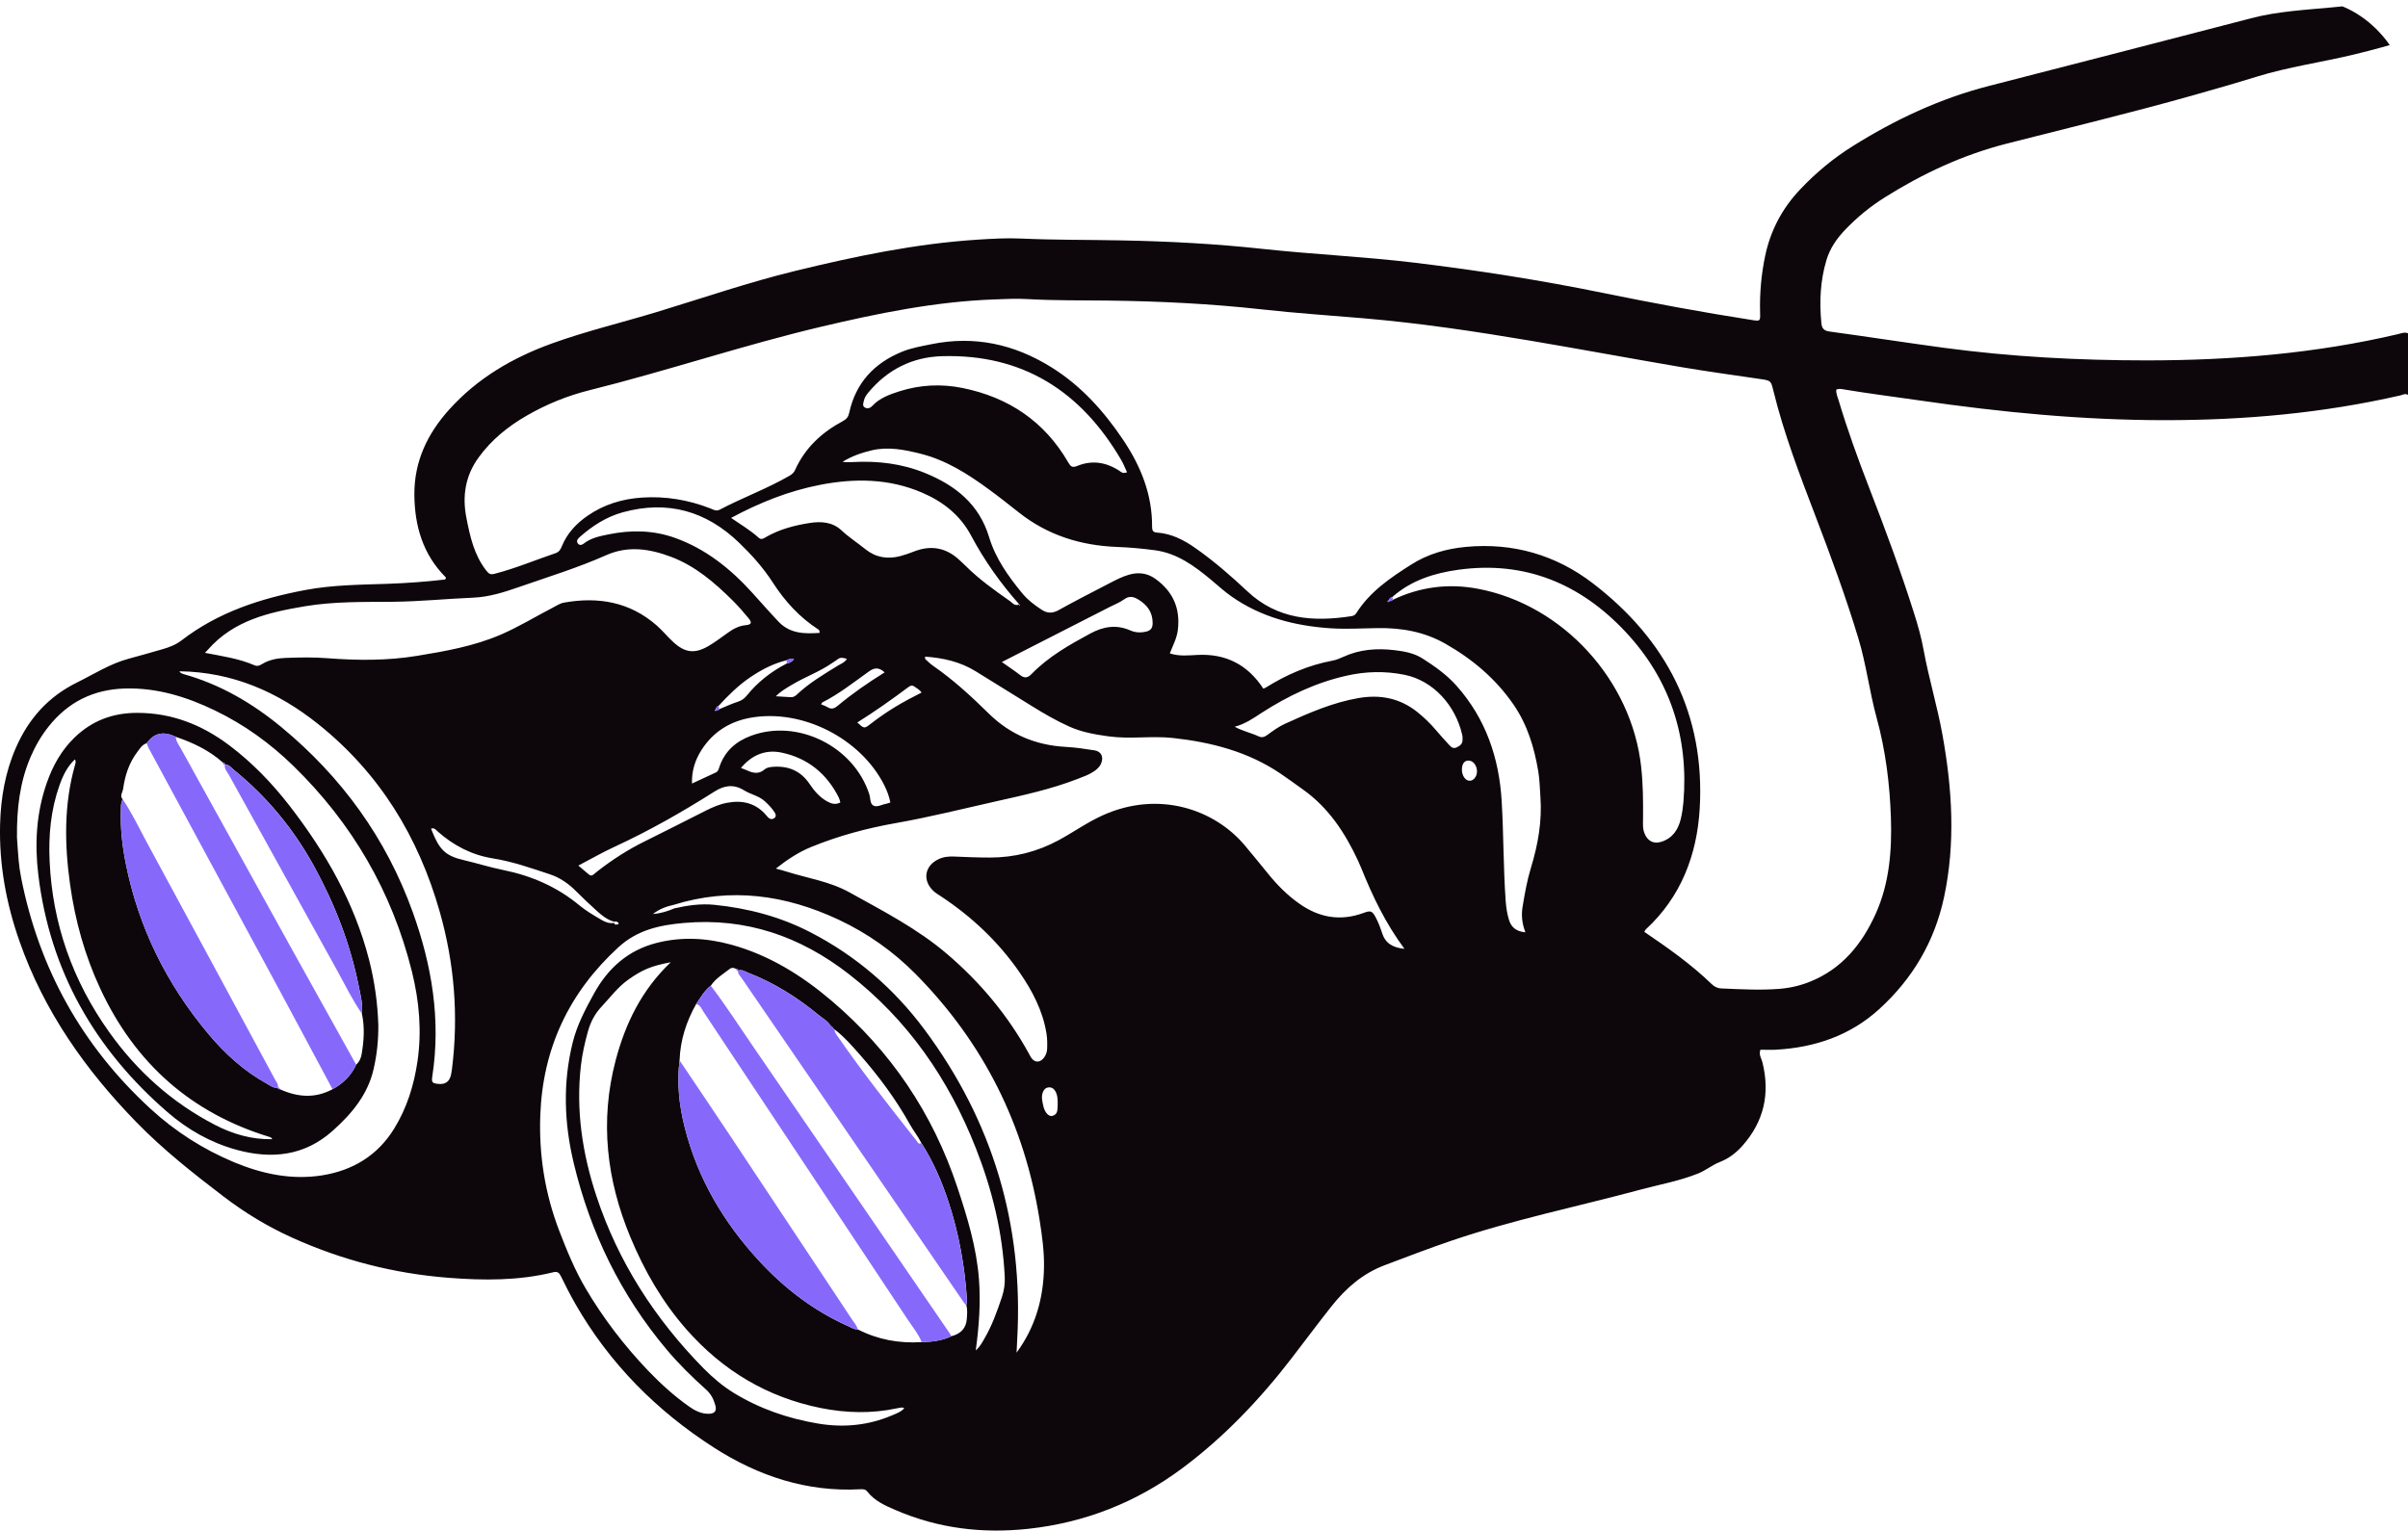 <svg width="173" height="110" viewBox="0 0 173 110" fill="none" xmlns="http://www.w3.org/2000/svg">
<g clip-path="url(#clip0_1_11270)">
<path d="M173 28.385C172.807 28.246 172.62 28.378 172.446 28.418C166.876 29.695 161.229 30.199 155.527 30.196C149.611 30.196 143.741 29.627 137.892 28.775C136.076 28.511 134.251 28.286 132.441 27.982C132.276 27.954 132.105 27.917 131.927 28C131.896 28.277 132.019 28.523 132.095 28.778C132.738 30.922 133.501 33.025 134.309 35.11C135.458 38.066 136.554 41.039 137.512 44.066C137.788 44.933 138.036 45.809 138.198 46.704C138.575 48.761 139.187 50.767 139.558 52.824C140.253 56.699 140.501 60.58 139.668 64.479C138.985 67.674 137.408 70.332 135.026 72.509C132.925 74.428 130.384 75.283 127.585 75.44C127.22 75.461 126.853 75.44 126.476 75.44C126.342 75.802 126.547 76.061 126.614 76.325C127.187 78.595 126.727 80.612 125.169 82.359C124.722 82.857 124.198 83.26 123.567 83.506C123.016 83.721 122.563 84.106 122.012 84.33C120.664 84.875 119.237 85.124 117.844 85.499C113.309 86.72 108.697 87.658 104.242 89.177C102.644 89.721 101.067 90.327 99.487 90.924C97.888 91.526 96.675 92.594 95.643 93.901C94.685 95.112 93.76 96.355 92.817 97.582C90.514 100.577 87.918 103.305 84.895 105.55C81.64 107.967 77.941 109.431 73.874 109.871C70.592 110.224 67.429 109.849 64.385 108.542C63.616 108.213 62.848 107.881 62.312 107.198C62.165 107.011 61.987 107.017 61.788 107.029C57.948 107.235 54.467 106.073 51.291 104.034C47.169 101.386 43.776 97.978 41.324 93.685C40.959 93.046 40.626 92.388 40.301 91.726C40.175 91.468 40.056 91.357 39.744 91.434C37.263 92.046 34.743 92.028 32.22 91.831C28.303 91.526 24.552 90.561 20.97 88.937C19.221 88.147 17.601 87.163 16.067 85.994C13.881 84.324 11.725 82.627 9.802 80.652C6.13 76.882 3.151 72.656 1.399 67.641C0.447 64.931 -0.068 62.136 0.006 59.251C0.055 57.345 0.376 55.484 1.148 53.725C2.058 51.649 3.463 50.072 5.527 49.051C6.755 48.445 7.909 47.697 9.251 47.338C10.053 47.122 10.852 46.895 11.651 46.664C12.147 46.523 12.625 46.344 13.045 46.021C15.678 43.992 18.728 43.005 21.937 42.402C23.897 42.033 25.884 42.023 27.866 41.956C29.253 41.907 30.637 41.805 31.969 41.648C32.055 41.556 32.051 41.516 32.006 41.473C30.386 39.84 29.792 37.816 29.77 35.572C29.749 33.173 30.701 31.18 32.266 29.439C34.302 27.173 36.844 25.697 39.673 24.676C42.141 23.787 44.695 23.181 47.203 22.419C50.507 21.413 53.778 20.287 57.134 19.469C61.445 18.418 65.781 17.51 70.224 17.224C71.275 17.157 72.331 17.095 73.382 17.144C75.779 17.255 78.18 17.227 80.581 17.277C83.961 17.341 87.333 17.52 90.698 17.886C94.327 18.279 97.977 18.442 101.602 18.876C106.153 19.423 110.673 20.134 115.165 21.05C118.717 21.776 122.281 22.44 125.864 22.997C126.464 23.089 126.47 23.089 126.452 22.468C126.415 21.084 126.535 19.718 126.822 18.362C127.211 16.535 128.056 14.955 129.339 13.602C130.46 12.421 131.7 11.384 133.078 10.52C136.15 8.592 139.396 7.07 142.92 6.169C149.207 4.56 155.49 2.93 161.774 1.301C163.66 0.812 165.596 0.713 167.522 0.532C169.178 0.375 170.838 0.206 172.495 0.046C172.66 0.03 172.831 -0.04 173 0.046V2.847C171.738 3.244 170.464 3.592 169.181 3.902C166.826 4.474 164.42 4.8 162.099 5.52C160.601 5.984 159.098 6.415 157.588 6.842C153.136 8.1 148.637 9.179 144.154 10.326C141.009 11.132 138.122 12.479 135.39 14.198C134.349 14.853 133.403 15.631 132.552 16.523C131.952 17.154 131.468 17.852 131.217 18.698C130.773 20.183 130.705 21.693 130.855 23.224C130.892 23.59 131.027 23.769 131.431 23.824C134.172 24.199 136.903 24.623 139.644 24.993C144.479 25.642 149.338 25.9 154.217 25.9C160.31 25.9 166.343 25.408 172.286 24.012C172.516 23.956 172.752 23.849 173 23.95V28.378V28.385ZM59.813 73.844L59.825 73.862L59.691 73.748C59.498 73.391 59.136 73.21 58.842 72.967C57.29 71.682 55.603 70.621 53.719 69.895C53.502 69.812 53.288 69.643 53.027 69.76H53.033C53.04 69.649 52.981 69.618 52.886 69.633C52.727 69.547 52.574 69.517 52.415 69.64C51.94 70.009 51.414 70.319 51.068 70.836C50.608 71.186 50.336 71.688 50.017 72.152C49.307 73.413 48.872 74.754 48.823 76.208C48.621 77.838 48.792 79.438 49.194 81.018C50.121 84.693 51.983 87.845 54.537 90.613C56.371 92.6 58.472 94.208 60.943 95.309C61.163 95.407 61.369 95.558 61.629 95.54C63.074 96.278 64.608 96.558 66.219 96.453C66.954 96.438 67.68 96.355 68.353 96.029C69.054 95.852 69.423 95.428 69.462 94.755C69.48 94.439 69.517 94.119 69.425 93.808C69.444 93.688 69.48 93.568 69.474 93.448C69.321 91.016 68.892 88.629 68.127 86.317C67.643 84.856 67.031 83.448 66.195 82.147C65.959 81.667 65.616 81.252 65.359 80.787C64.354 78.985 63.133 77.343 61.776 75.796C61.212 75.154 60.649 74.511 59.969 73.988L59.978 74.007L59.816 73.844H59.813ZM51.493 51.016C51.57 51.074 51.619 51.028 51.665 50.969C52.112 50.788 52.553 50.579 53.012 50.431C53.285 50.345 53.471 50.207 53.649 49.992C54.436 49.014 55.41 48.257 56.521 47.685C56.733 47.648 56.904 47.553 57.042 47.365C56.84 47.285 56.677 47.378 56.515 47.448C55.56 47.685 54.705 48.128 53.894 48.678C53.043 49.257 52.32 49.973 51.628 50.727C51.515 50.77 51.444 50.843 51.432 50.967L51.343 51.056C51.414 51.12 51.462 51.099 51.493 51.019V51.016ZM99.835 43.18C99.921 43.214 99.989 43.195 100.041 43.118C102.004 42.171 104.071 41.91 106.196 42.316C112.295 43.475 117.229 48.894 117.908 55.115C118.043 56.339 118.052 57.566 118.043 58.796C118.04 59.162 118.003 59.531 118.147 59.888C118.374 60.454 118.803 60.678 119.375 60.491C120.184 60.226 120.582 59.602 120.762 58.821C120.851 58.439 120.909 58.046 120.943 57.655C121.335 52.968 119.991 48.838 116.791 45.416C113.548 41.95 109.555 40.283 104.769 40.947C103.036 41.187 101.379 41.707 100.022 42.912C99.894 42.937 99.814 43.011 99.79 43.14C99.738 43.158 99.652 43.177 99.707 43.244C99.756 43.303 99.808 43.241 99.832 43.18H99.835ZM44.135 66.245C43.645 66.115 43.259 65.805 42.898 65.482C42.368 65.008 41.856 64.513 41.354 64.015C40.825 63.489 40.224 63.074 39.517 62.837C38.173 62.391 36.828 61.918 35.426 61.693C33.901 61.45 32.606 60.777 31.46 59.768C31.329 59.651 31.206 59.46 30.968 59.556C31.549 61.05 31.963 61.499 33.313 61.813C34.265 62.034 35.196 62.333 36.155 62.526C38.179 62.935 40.019 63.732 41.621 65.061C42.114 65.469 42.665 65.786 43.213 66.109C43.495 66.275 43.786 66.383 44.12 66.325C44.153 66.494 44.279 66.444 44.383 66.429C44.441 66.423 44.462 66.374 44.432 66.331C44.355 66.232 44.254 66.201 44.135 66.245V66.245ZM73.241 43.417L73.198 43.506L73.29 43.524L73.222 43.429C71.884 41.919 70.724 40.289 69.774 38.502C68.993 37.032 67.766 36.057 66.256 35.409C63.867 34.378 61.39 34.363 58.907 34.846C56.681 35.279 54.577 36.116 52.525 37.22C53.217 37.694 53.909 38.109 54.509 38.647C54.705 38.822 54.871 38.69 55.039 38.592C56.01 38.035 57.072 37.758 58.166 37.586C58.989 37.457 59.807 37.509 60.447 38.109C60.989 38.613 61.604 39.01 62.177 39.471C62.918 40.068 63.763 40.203 64.667 39.969C64.997 39.883 65.322 39.769 65.64 39.643C66.88 39.154 67.989 39.348 68.96 40.277C69.101 40.412 69.251 40.541 69.388 40.68C70.347 41.636 71.446 42.417 72.549 43.192C72.748 43.331 72.928 43.604 73.241 43.42V43.417ZM48.419 65.288C49.377 65.067 50.351 64.925 51.334 65.027C53.738 65.273 56.047 65.876 58.209 66.992C61.491 68.683 64.226 71.042 66.424 73.997C71.327 80.594 73.541 88.021 73.081 96.244C73.063 96.567 73.051 96.887 73.035 97.21C74.386 95.374 74.959 93.319 75.004 91.127C75.029 89.973 74.87 88.823 74.689 87.679C73.611 80.837 70.659 74.945 65.803 70.021C64.183 68.379 62.327 67.069 60.248 66.094C56.435 64.307 52.504 63.754 48.413 65.024C47.868 65.141 47.359 65.337 46.912 65.685C47.445 65.648 47.941 65.497 48.419 65.294V65.288ZM118.138 66.973C119.828 68.12 121.491 69.289 122.958 70.71C123.163 70.907 123.377 71.023 123.668 71.036C125.065 71.094 126.458 71.177 127.854 71.064C128.617 71.002 129.355 70.83 130.062 70.541C132.34 69.621 133.774 67.844 134.75 65.685C135.742 63.492 135.929 61.121 135.85 58.747C135.767 56.333 135.47 53.943 134.83 51.606C134.309 49.709 134.08 47.744 133.507 45.858C132.61 42.894 131.541 39.988 130.433 37.094C129.303 34.132 128.164 31.171 127.407 28.083C127.227 27.348 127.227 27.351 126.455 27.238C124.566 26.958 122.67 26.702 120.79 26.383C117.167 25.767 113.557 25.094 109.935 24.482C105.972 23.815 102 23.221 97.995 22.877C95.555 22.668 93.108 22.508 90.677 22.237C86.996 21.828 83.303 21.647 79.604 21.601C77.668 21.576 75.736 21.607 73.801 21.493C72.996 21.444 72.184 21.493 71.379 21.521C67.171 21.677 63.062 22.52 58.989 23.483C53.389 24.808 47.926 26.656 42.34 28.046C40.763 28.44 39.269 29.049 37.857 29.861C36.504 30.639 35.313 31.598 34.385 32.878C33.426 34.197 33.2 35.655 33.509 37.22C33.769 38.548 34.054 39.862 34.915 40.978C35.12 41.245 35.227 41.316 35.536 41.236C37.034 40.849 38.455 40.249 39.915 39.754C40.188 39.662 40.283 39.462 40.377 39.231C40.757 38.315 41.406 37.626 42.209 37.069C43.388 36.251 44.711 35.851 46.131 35.759C47.819 35.648 49.448 35.922 51.025 36.534C51.245 36.62 51.447 36.768 51.714 36.626C53.358 35.756 55.116 35.123 56.73 34.185C56.91 34.08 57.039 33.963 57.121 33.776C57.838 32.186 59.044 31.069 60.554 30.264C60.814 30.125 60.946 29.965 61.01 29.667C61.476 27.527 62.789 26.109 64.78 25.288C65.463 25.005 66.189 24.885 66.908 24.737C70.016 24.104 72.876 24.734 75.546 26.401C77.672 27.727 79.298 29.541 80.682 31.598C81.956 33.493 82.788 35.535 82.77 37.86C82.77 38.136 82.838 38.253 83.125 38.275C84.16 38.346 85.045 38.801 85.881 39.388C87.21 40.32 88.432 41.384 89.611 42.491C91.779 44.53 94.36 44.702 97.098 44.281C97.251 44.256 97.364 44.192 97.45 44.053C98.427 42.513 99.888 41.525 101.385 40.575C102.595 39.806 103.917 39.434 105.329 39.302C108.707 38.988 111.781 39.883 114.439 41.922C119.73 45.981 122.511 51.345 122.113 58.117C121.917 61.444 120.772 64.452 118.248 66.786C118.196 66.832 118.172 66.909 118.141 66.958L118.138 66.973ZM66.458 47.19C66.47 47.288 66.458 47.353 66.486 47.378C66.666 47.541 66.844 47.716 67.043 47.854C68.5 48.86 69.799 50.062 71.057 51.299C72.61 52.818 74.453 53.562 76.591 53.679C77.273 53.716 77.953 53.817 78.63 53.925C79.117 54.002 79.301 54.389 79.114 54.854C79.01 55.118 78.808 55.29 78.581 55.444C78.232 55.681 77.84 55.816 77.451 55.967C75.528 56.717 73.519 57.151 71.514 57.6C69.128 58.135 66.755 58.732 64.342 59.156C62.269 59.522 60.239 60.069 58.282 60.869C57.366 61.241 56.564 61.776 55.74 62.422C56.053 62.508 56.285 62.566 56.512 62.64C58.025 63.117 59.611 63.344 61.029 64.132C63.448 65.476 65.916 66.743 68.038 68.557C70.43 70.599 72.417 72.979 73.936 75.747C73.982 75.833 74.025 75.922 74.08 76.005C74.328 76.374 74.692 76.387 74.977 76.045C75.139 75.849 75.222 75.618 75.231 75.369C75.243 75 75.243 74.634 75.182 74.268C74.916 72.626 74.162 71.199 73.234 69.858C71.734 67.693 69.851 65.915 67.665 64.458C67.462 64.322 67.242 64.199 67.064 64.033C66.256 63.277 66.424 62.228 67.416 61.752C67.781 61.576 68.16 61.539 68.562 61.558C69.419 61.595 70.273 61.629 71.131 61.629C72.876 61.629 74.521 61.213 76.061 60.38C77.136 59.799 78.137 59.079 79.258 58.578C83.3 56.776 87.278 58.193 89.427 60.752C89.997 61.429 90.554 62.114 91.111 62.8C91.764 63.606 92.486 64.335 93.335 64.934C94.777 65.959 96.317 66.223 97.992 65.599C98.454 65.427 98.586 65.463 98.819 65.897C99.015 66.263 99.168 66.657 99.293 67.05C99.532 67.794 100.056 68.105 100.901 68.188C99.542 66.358 98.614 64.412 97.805 62.404C97.732 62.222 97.655 62.041 97.57 61.862C96.636 59.854 95.448 58.043 93.61 56.739C93.071 56.354 92.538 55.961 91.99 55.592C89.654 54.014 87.017 53.337 84.261 53.036C82.727 52.87 81.184 53.135 79.644 52.919C78.667 52.784 77.715 52.621 76.811 52.212C75.896 51.797 75.026 51.299 74.172 50.767C72.821 49.924 71.465 49.09 70.111 48.251C68.99 47.556 67.756 47.279 66.449 47.19H66.458ZM109.589 66.998C109.334 66.328 109.292 65.743 109.39 65.156C109.546 64.212 109.711 63.268 109.993 62.348C110.498 60.694 110.795 59.005 110.669 57.262C110.627 56.65 110.614 56.028 110.513 55.426C110.229 53.719 109.729 52.077 108.737 50.634C107.46 48.783 105.795 47.374 103.844 46.264C102.316 45.394 100.678 45.114 98.978 45.139C97.827 45.157 96.678 45.228 95.53 45.148C93.001 44.973 90.612 44.355 88.493 42.878C87.967 42.513 87.504 42.079 87.014 41.673C85.82 40.68 84.574 39.757 82.978 39.545C82.081 39.425 81.178 39.342 80.274 39.308C77.656 39.21 75.271 38.472 73.195 36.826C72.484 36.264 71.771 35.701 71.039 35.166C69.532 34.059 67.962 33.062 66.121 32.604C64.976 32.318 63.821 32.087 62.639 32.361C61.898 32.533 61.185 32.788 60.53 33.188C60.793 33.231 61.035 33.219 61.277 33.207C63.059 33.111 64.795 33.314 66.461 33.994C68.638 34.883 70.344 36.224 71.064 38.61C71.523 40.135 72.441 41.421 73.446 42.642C73.844 43.124 74.328 43.487 74.842 43.823C75.252 44.09 75.623 44.09 76.067 43.841C77.264 43.174 78.486 42.553 79.705 41.919C80.161 41.682 80.617 41.442 81.114 41.301C81.787 41.107 82.424 41.181 83.003 41.596C84.274 42.506 84.819 43.736 84.617 45.302C84.54 45.889 84.258 46.403 84.044 46.956C84.727 47.184 85.391 47.098 86.047 47.067C88.08 46.969 89.638 47.771 90.762 49.49C90.811 49.469 90.879 49.45 90.937 49.416C92.425 48.482 94.011 47.799 95.741 47.476C96.011 47.427 96.256 47.319 96.501 47.209C97.674 46.667 98.911 46.575 100.166 46.723C100.871 46.806 101.581 46.929 102.193 47.319C103.085 47.885 103.945 48.497 104.652 49.294C106.744 51.652 107.702 54.466 107.886 57.569C108.03 59.974 108.002 62.388 108.177 64.79C108.211 65.233 108.278 65.669 108.407 66.094C108.56 66.607 108.884 66.933 109.592 67.004L109.589 66.998ZM1.219 60.183C1.252 60.651 1.286 61.263 1.344 61.874C1.384 62.29 1.442 62.705 1.525 63.114C2.82 69.636 5.898 75.157 10.782 79.656C12.567 81.301 14.576 82.59 16.814 83.525C18.838 84.367 20.93 84.813 23.122 84.472C25.336 84.124 27.128 83.045 28.319 81.11C29.231 79.631 29.743 77.992 29.994 76.27C30.312 74.096 30.119 71.94 29.596 69.833C28.169 64.089 25.302 59.162 21.074 55.041C19.411 53.42 17.546 52.074 15.455 51.065C13.406 50.075 11.275 49.413 8.96 49.481C6.715 49.549 4.899 50.447 3.5 52.203C2.961 52.879 2.532 53.617 2.192 54.414C1.424 56.21 1.2 58.101 1.219 60.183V60.183ZM70.099 97.053C70.436 96.748 70.558 96.481 70.705 96.232C71.272 95.275 71.639 94.233 71.991 93.184C72.147 92.71 72.209 92.234 72.184 91.736C72.028 88.534 71.272 85.471 70.105 82.504C68.148 77.534 65.209 73.281 60.971 69.993C57.483 67.287 53.582 65.934 49.129 66.331C47.393 66.484 45.794 66.826 44.429 68.077C40.877 71.334 38.99 75.344 38.816 80.154C38.712 83.005 39.15 85.779 40.181 88.46C40.73 89.884 41.302 91.287 42.08 92.603C43.345 94.749 44.851 96.711 46.569 98.51C47.469 99.451 48.434 100.325 49.5 101.078C49.925 101.38 50.382 101.613 50.92 101.604C51.352 101.595 51.508 101.398 51.389 100.983C51.27 100.559 51.086 100.183 50.731 99.867C49.726 98.966 48.762 98.022 47.892 96.985C44.594 93.061 42.414 88.571 41.22 83.595C40.528 80.711 40.426 77.808 41.149 74.904C41.462 73.65 42.059 72.524 42.674 71.405C43.678 69.584 45.115 68.293 47.163 67.767C48.967 67.305 50.755 67.404 52.534 67.89C55.257 68.637 57.596 70.098 59.727 71.906C63.996 75.532 67.018 80.013 68.788 85.348C69.502 87.498 70.157 89.65 70.332 91.926C70.46 93.602 70.344 95.266 70.102 97.053H70.099ZM14.732 46.919C15.99 47.159 17.175 47.331 18.284 47.811C18.495 47.904 18.664 47.824 18.835 47.719C19.356 47.405 19.931 47.304 20.522 47.282C21.527 47.245 22.531 47.224 23.533 47.304C25.685 47.47 27.832 47.485 29.975 47.132C32.006 46.799 34.023 46.443 35.934 45.628C37.245 45.068 38.455 44.321 39.716 43.669C39.976 43.533 40.237 43.358 40.515 43.309C42.974 42.869 45.246 43.254 47.182 44.951C47.604 45.323 47.962 45.769 48.376 46.148C49.221 46.922 49.922 47.002 50.911 46.421C51.395 46.135 51.845 45.794 52.305 45.465C52.687 45.191 53.089 44.976 53.572 44.93C53.986 44.89 54.044 44.751 53.784 44.434C53.425 44.001 53.052 43.57 52.654 43.174C51.343 41.87 49.947 40.667 48.189 40.009C46.67 39.44 45.124 39.2 43.553 39.898C41.517 40.803 39.382 41.458 37.282 42.19C36.219 42.559 35.135 42.906 34.002 42.952C32.07 43.032 30.144 43.232 28.209 43.248C26.105 43.266 23.995 43.22 21.907 43.57C19.322 44.007 16.802 44.576 14.955 46.673C14.909 46.726 14.857 46.778 14.732 46.91V46.919ZM48.189 69.154C46.774 69.418 46.122 69.704 45.124 70.415C44.374 70.95 43.835 71.688 43.216 72.346C42.732 72.859 42.423 73.462 42.236 74.136C42.013 74.941 41.829 75.753 41.734 76.587C41.364 79.8 41.847 82.931 42.849 85.96C44.416 90.705 47.068 94.805 50.562 98.354C51.218 99.018 51.925 99.618 52.727 100.11C54.595 101.251 56.616 101.942 58.76 102.305C60.594 102.616 62.37 102.447 64.085 101.718C64.388 101.589 64.716 101.481 64.97 101.204C64.884 101.174 64.841 101.146 64.804 101.152C64.682 101.164 64.562 101.183 64.443 101.211C62.618 101.601 60.79 101.555 58.974 101.192C55.119 100.417 51.922 98.498 49.322 95.546C47.583 93.568 46.288 91.317 45.286 88.903C43.581 84.798 43.081 80.566 44.23 76.208C44.931 73.551 46.095 71.15 48.189 69.154V69.154ZM12.889 48.242C12.925 48.288 12.95 48.334 12.989 48.359C13.051 48.395 13.118 48.426 13.185 48.445C15.825 49.183 18.134 50.536 20.232 52.27C24.555 55.85 27.749 60.251 29.654 65.553C31.026 69.369 31.684 73.287 31.059 77.352C30.992 77.792 31.053 77.854 31.494 77.897C32.015 77.949 32.306 77.725 32.413 77.196C32.437 77.076 32.456 76.953 32.471 76.833C32.949 73.004 32.649 69.237 31.592 65.522C30.058 60.125 27.259 55.555 22.859 52.037C19.947 49.709 16.683 48.294 12.892 48.242H12.889ZM80.97 33.939C80.826 33.631 80.712 33.333 80.553 33.059C77.668 28.12 73.473 25.426 67.668 25.598C65.536 25.663 63.751 26.561 62.373 28.225C62.229 28.397 62.11 28.578 62.064 28.803C62.027 28.969 61.941 29.157 62.119 29.276C62.309 29.402 62.52 29.329 62.655 29.184C63.197 28.6 63.913 28.348 64.633 28.117C66.109 27.65 67.622 27.576 69.134 27.88C72.451 28.548 75.041 30.279 76.756 33.247C76.918 33.526 77.041 33.628 77.381 33.49C78.514 33.022 79.576 33.237 80.559 33.929C80.669 34.006 80.783 34.006 80.973 33.942L80.97 33.939ZM58.882 45.483C58.894 45.317 58.842 45.271 58.781 45.231C57.443 44.364 56.393 43.214 55.529 41.876C54.849 40.818 54.013 39.886 53.113 39.016C50.734 36.716 47.947 35.934 44.744 36.817C43.568 37.14 42.561 37.789 41.651 38.595C41.523 38.708 41.385 38.856 41.501 39.037C41.621 39.225 41.804 39.173 41.948 39.059C42.469 38.65 43.094 38.533 43.718 38.404C45.329 38.075 46.937 38.099 48.486 38.653C50.703 39.443 52.491 40.88 54.059 42.614C54.684 43.306 55.296 44.007 55.939 44.684C56.763 45.551 57.813 45.557 58.882 45.483V45.483ZM88.705 52.23C89.299 52.55 89.88 52.667 90.41 52.913C90.68 53.039 90.848 52.962 91.066 52.806C91.46 52.52 91.865 52.221 92.306 52.021C94.02 51.243 95.745 50.484 97.622 50.164C99.177 49.899 100.589 50.179 101.832 51.176C102.31 51.56 102.751 51.984 103.149 52.455C103.464 52.83 103.798 53.19 104.129 53.553C104.263 53.7 104.41 53.82 104.64 53.716C104.879 53.608 105.069 53.476 105.075 53.187C105.075 53.064 105.081 52.938 105.053 52.821C104.573 50.702 102.98 48.918 100.913 48.497C99.526 48.214 98.145 48.245 96.764 48.555C94.538 49.051 92.52 50.016 90.615 51.246C90.04 51.618 89.482 52.021 88.701 52.23H88.705ZM63.968 57.677C63.88 57.225 63.724 56.819 63.528 56.425C61.825 53.055 57.627 50.923 53.928 51.581C52.439 51.846 51.233 52.599 50.406 53.888C49.956 54.592 49.687 55.37 49.714 56.311C50.33 56.025 50.878 55.77 51.429 55.515C51.609 55.432 51.637 55.253 51.692 55.093C52.084 53.965 52.883 53.27 53.977 52.87C57.314 51.64 61.344 53.642 62.453 57.08C62.541 57.354 62.499 57.744 62.728 57.883C62.995 58.046 63.338 57.824 63.647 57.769C63.739 57.754 63.828 57.714 63.971 57.671L63.968 57.677ZM71.976 47.578C72.435 47.904 72.879 48.196 73.296 48.519C73.614 48.768 73.847 48.712 74.116 48.435C75.329 47.187 76.82 46.347 78.33 45.529C79.27 45.022 80.204 44.865 81.208 45.308C81.573 45.468 81.959 45.483 82.357 45.388C82.675 45.311 82.801 45.13 82.81 44.819C82.828 44.019 82.43 43.475 81.775 43.081C81.438 42.878 81.129 42.805 80.764 43.072C80.452 43.3 80.079 43.441 79.729 43.62C77.166 44.927 74.606 46.234 71.976 47.578ZM41.55 62.204C41.755 62.379 41.866 62.474 41.979 62.569C42.552 63.068 42.432 63 42.931 62.609C43.997 61.779 45.124 61.053 46.337 60.457C47.806 59.734 49.261 58.984 50.725 58.249C51.205 58.009 51.698 57.794 52.234 57.695C53.318 57.489 54.274 57.701 55.027 58.566C55.091 58.639 55.149 58.719 55.226 58.781C55.352 58.885 55.495 58.898 55.63 58.796C55.777 58.682 55.746 58.538 55.667 58.406C55.471 58.092 55.217 57.831 54.944 57.581C54.513 57.188 53.934 57.096 53.459 56.8C52.718 56.339 52.038 56.437 51.337 56.883C49.022 58.35 46.646 59.703 44.156 60.853C43.296 61.25 42.472 61.724 41.556 62.204H41.55ZM53.229 55.192C53.425 55.269 53.545 55.306 53.655 55.358C54.096 55.564 54.513 55.662 54.941 55.29C55.119 55.136 55.391 55.115 55.639 55.103C56.702 55.05 57.553 55.435 58.156 56.33C58.502 56.846 58.894 57.308 59.452 57.609C59.746 57.769 60.033 57.846 60.373 57.671C60.34 57.554 60.318 57.431 60.266 57.326C59.4 55.598 58.025 54.475 56.142 54.085C55.012 53.851 54.026 54.242 53.229 55.195V55.192ZM63.555 48.319C63.139 47.943 62.817 47.974 62.416 48.263C61.329 49.041 60.276 49.875 59.075 50.484C59.038 50.502 59.026 50.567 58.995 50.619C59.152 50.687 59.317 50.739 59.461 50.828C59.736 50.994 59.942 50.923 60.178 50.727C61.225 49.85 62.346 49.078 63.555 48.322V48.319ZM66.207 49.773C66.057 49.546 65.867 49.475 65.714 49.355C65.552 49.229 65.417 49.263 65.261 49.38C64.073 50.271 62.857 51.126 61.592 51.923C62.094 52.381 62.091 52.375 62.551 52.021C63.111 51.588 63.69 51.185 64.296 50.816C64.915 50.438 65.555 50.102 66.207 49.773V49.773ZM60.845 47.353C60.588 47.279 60.401 47.215 60.199 47.368C60.064 47.473 59.914 47.559 59.773 47.657C58.864 48.288 57.813 48.654 56.873 49.226C56.509 49.447 56.129 49.647 55.737 50.038C56.166 50.062 56.472 50.078 56.782 50.102C56.965 50.118 57.103 50.053 57.238 49.927C58.135 49.081 59.188 48.457 60.23 47.817C60.429 47.697 60.67 47.624 60.845 47.353ZM75.99 79.397C75.993 79.013 75.981 78.693 75.813 78.41C75.706 78.232 75.546 78.124 75.326 78.149C75.109 78.174 74.989 78.312 74.916 78.515C74.799 78.835 74.885 79.145 74.949 79.456C75.047 79.936 75.344 80.274 75.617 80.194C76.055 80.065 75.954 79.662 75.987 79.401L75.99 79.397ZM105.029 55.287C105.02 55.733 105.274 56.108 105.586 56.111C105.868 56.114 106.116 55.798 106.113 55.435C106.11 55.004 105.828 54.654 105.494 54.66C105.204 54.666 105.038 54.888 105.029 55.287V55.287Z" fill="#0D070B"/>
<path d="M53.025 69.76C53.285 69.64 53.499 69.809 53.717 69.896C55.6 70.621 57.29 71.686 58.84 72.968C59.134 73.211 59.495 73.392 59.688 73.749C59.777 73.731 59.826 73.767 59.823 73.863L59.81 73.844C59.865 73.9 59.917 73.952 59.973 74.007L59.963 73.989C59.957 74.204 60.092 74.352 60.202 74.512C61.984 77.083 63.92 79.537 65.855 81.991C65.935 82.092 65.996 82.274 66.189 82.144C67.025 83.445 67.637 84.857 68.121 86.315C68.887 88.627 69.315 91.014 69.468 93.446C69.475 93.566 69.438 93.686 69.419 93.806C69.355 93.732 69.285 93.665 69.233 93.585C63.91 85.816 58.589 78.045 53.27 70.274C53.162 70.117 52.997 69.982 53.022 69.76H53.025Z" fill="#8669FB"/>
<path d="M48.823 76.206C50.039 78.017 51.261 79.826 52.47 81.643C55.379 86.019 58.282 90.398 61.182 94.781C61.341 95.024 61.552 95.242 61.626 95.537C61.366 95.556 61.16 95.405 60.94 95.307C58.469 94.206 56.368 92.597 54.534 90.611C51.98 87.843 50.118 84.691 49.19 81.016C48.792 79.435 48.618 77.833 48.82 76.206H48.823Z" fill="#8669FB"/>
<path d="M51.065 70.833C52.146 72.263 53.117 73.767 54.13 75.243C58.837 82.104 63.537 88.971 68.24 95.835C68.28 95.897 68.314 95.961 68.351 96.026C67.677 96.352 66.951 96.435 66.216 96.45C65.987 95.872 65.589 95.398 65.252 94.891C60.355 87.501 55.453 80.114 50.55 72.727C50.407 72.509 50.318 72.226 50.018 72.152C50.333 71.685 50.609 71.187 51.068 70.836L51.065 70.833Z" fill="#8669FB"/>
<path d="M56.521 47.682C56.518 47.602 56.515 47.522 56.512 47.442C56.678 47.375 56.84 47.282 57.042 47.359C56.904 47.547 56.733 47.645 56.521 47.679V47.682Z" fill="#8669FB"/>
<path d="M100.022 42.909C100.071 42.974 100.077 43.041 100.041 43.115C99.989 43.189 99.918 43.211 99.832 43.177L99.79 43.14C99.814 43.011 99.894 42.937 100.022 42.912V42.909Z" fill="#8669FB"/>
<path d="M51.628 50.721C51.64 50.804 51.656 50.884 51.668 50.967C51.622 51.025 51.573 51.071 51.493 51.013C51.472 50.994 51.454 50.979 51.432 50.961C51.444 50.838 51.515 50.761 51.628 50.721V50.721Z" fill="#8669FB"/>
<path d="M51.493 51.013C51.46 51.093 51.411 51.115 51.343 51.05C51.374 51.019 51.404 50.992 51.432 50.961C51.453 50.979 51.472 50.995 51.493 51.013V51.013Z" fill="#8669FB"/>
<path d="M53.031 69.754C52.93 69.778 52.89 69.723 52.884 69.631C52.979 69.615 53.037 69.646 53.031 69.754Z" fill="#8669FB"/>
<path d="M99.833 43.177C99.811 43.238 99.756 43.3 99.707 43.241C99.649 43.174 99.738 43.155 99.79 43.137L99.833 43.174V43.177Z" fill="#8669FB"/>
<path d="M27.18 73.58C27.195 74.77 27.076 75.815 26.837 76.852C26.411 78.688 25.263 80.047 23.91 81.259C21.867 83.088 19.497 83.325 16.962 82.624C15.112 82.11 13.474 81.175 12.034 79.927C6.823 75.412 3.592 69.794 2.753 62.874C2.481 60.627 2.609 58.406 3.366 56.25C3.794 55.029 4.413 53.919 5.347 53.012C6.605 51.791 8.106 51.228 9.867 51.231C12.35 51.234 14.506 52.086 16.462 53.556C18.122 54.805 19.546 56.284 20.814 57.923C23.389 61.254 25.456 64.852 26.515 68.973C26.914 70.526 27.128 72.106 27.177 73.583L27.18 73.58ZM16.162 54.962C16.181 54.845 16.11 54.808 16.012 54.802C15.029 53.922 13.866 53.375 12.635 52.954C11.82 52.566 11.101 52.612 10.543 53.412C10.21 53.51 10.047 53.799 9.857 54.051C9.266 54.836 8.975 55.746 8.844 56.702C8.81 56.939 8.58 57.194 8.816 57.447C8.66 57.717 8.694 58.019 8.685 58.311C8.645 59.572 8.789 60.817 9.034 62.047C9.952 66.654 11.976 70.732 14.98 74.315C16.169 75.732 17.531 76.972 19.163 77.873C19.411 78.008 19.644 78.229 19.969 78.156L19.962 78.143C19.938 78.266 20.015 78.282 20.106 78.279C21.368 78.851 22.63 78.961 23.891 78.279C24.638 77.867 25.229 77.304 25.588 76.513C25.823 76.314 25.937 76.028 25.983 75.751C26.148 74.785 26.212 73.81 25.998 72.838C26.081 72.165 25.903 71.519 25.774 70.873C25.165 67.838 24.057 64.981 22.575 62.275C21.096 59.575 19.166 57.237 16.772 55.303C16.591 55.156 16.447 54.919 16.159 54.959H16.165L16.162 54.962ZM19.558 81.871C19.518 81.754 19.427 81.729 19.338 81.701C13.719 79.982 9.71 76.412 7.221 71.089C6.097 68.687 5.396 66.159 5.031 63.542C4.633 60.673 4.587 57.809 5.387 54.983C5.423 54.851 5.478 54.71 5.377 54.577C4.906 55.036 4.59 55.546 4.272 56.441C3.647 58.206 3.479 60.039 3.565 61.89C3.77 66.405 5.23 70.501 7.839 74.167C9.848 76.987 12.371 79.254 15.455 80.847C16.735 81.508 18.095 81.901 19.558 81.871V81.871Z" fill="#0D070B"/>
<path d="M23.891 78.282C22.642 75.947 21.398 73.61 20.143 71.282C16.989 65.436 13.829 59.596 10.672 53.75C10.613 53.645 10.586 53.522 10.543 53.409C11.1 52.609 11.82 52.563 12.634 52.95C12.634 53.264 12.83 53.501 12.971 53.753C15.614 58.538 18.257 63.32 20.905 68.099C22.461 70.907 24.029 73.709 25.587 76.513C25.232 77.304 24.638 77.866 23.891 78.278V78.282Z" fill="#8669FB"/>
<path d="M8.816 57.446C9.468 58.4 9.955 59.442 10.503 60.454C13.59 66.149 16.667 71.854 19.745 77.556C19.846 77.743 20.02 77.912 19.968 78.158C19.644 78.229 19.411 78.011 19.163 77.875C17.531 76.974 16.168 75.732 14.98 74.317C11.976 70.735 9.952 66.654 9.033 62.05C8.788 60.82 8.645 59.571 8.684 58.313C8.694 58.021 8.663 57.72 8.816 57.449V57.446Z" fill="#8669FB"/>
<path d="M25.998 72.845C25.325 71.879 24.816 70.818 24.247 69.791C21.644 65.092 19.044 60.393 16.447 55.691C16.322 55.463 16.104 55.263 16.156 54.962C16.444 54.925 16.588 55.162 16.769 55.306C19.163 57.244 21.093 59.578 22.572 62.278C24.054 64.984 25.162 67.841 25.771 70.876C25.9 71.522 26.078 72.171 25.995 72.842L25.998 72.845Z" fill="#8669FB"/>
<path d="M16.162 54.965C16.039 54.977 16.018 54.9 16.012 54.805C16.11 54.814 16.18 54.848 16.162 54.965Z" fill="#8669FB"/>
<path d="M19.962 78.147C20.06 78.137 20.1 78.196 20.106 78.282C20.014 78.282 19.938 78.266 19.962 78.147Z" fill="#8669FB"/>
</g>
<defs>
<clipPath id="clip0_1_11270">
<rect width="173" height="110" rx="7" fill="white"/>
</clipPath>
</defs>
</svg>

